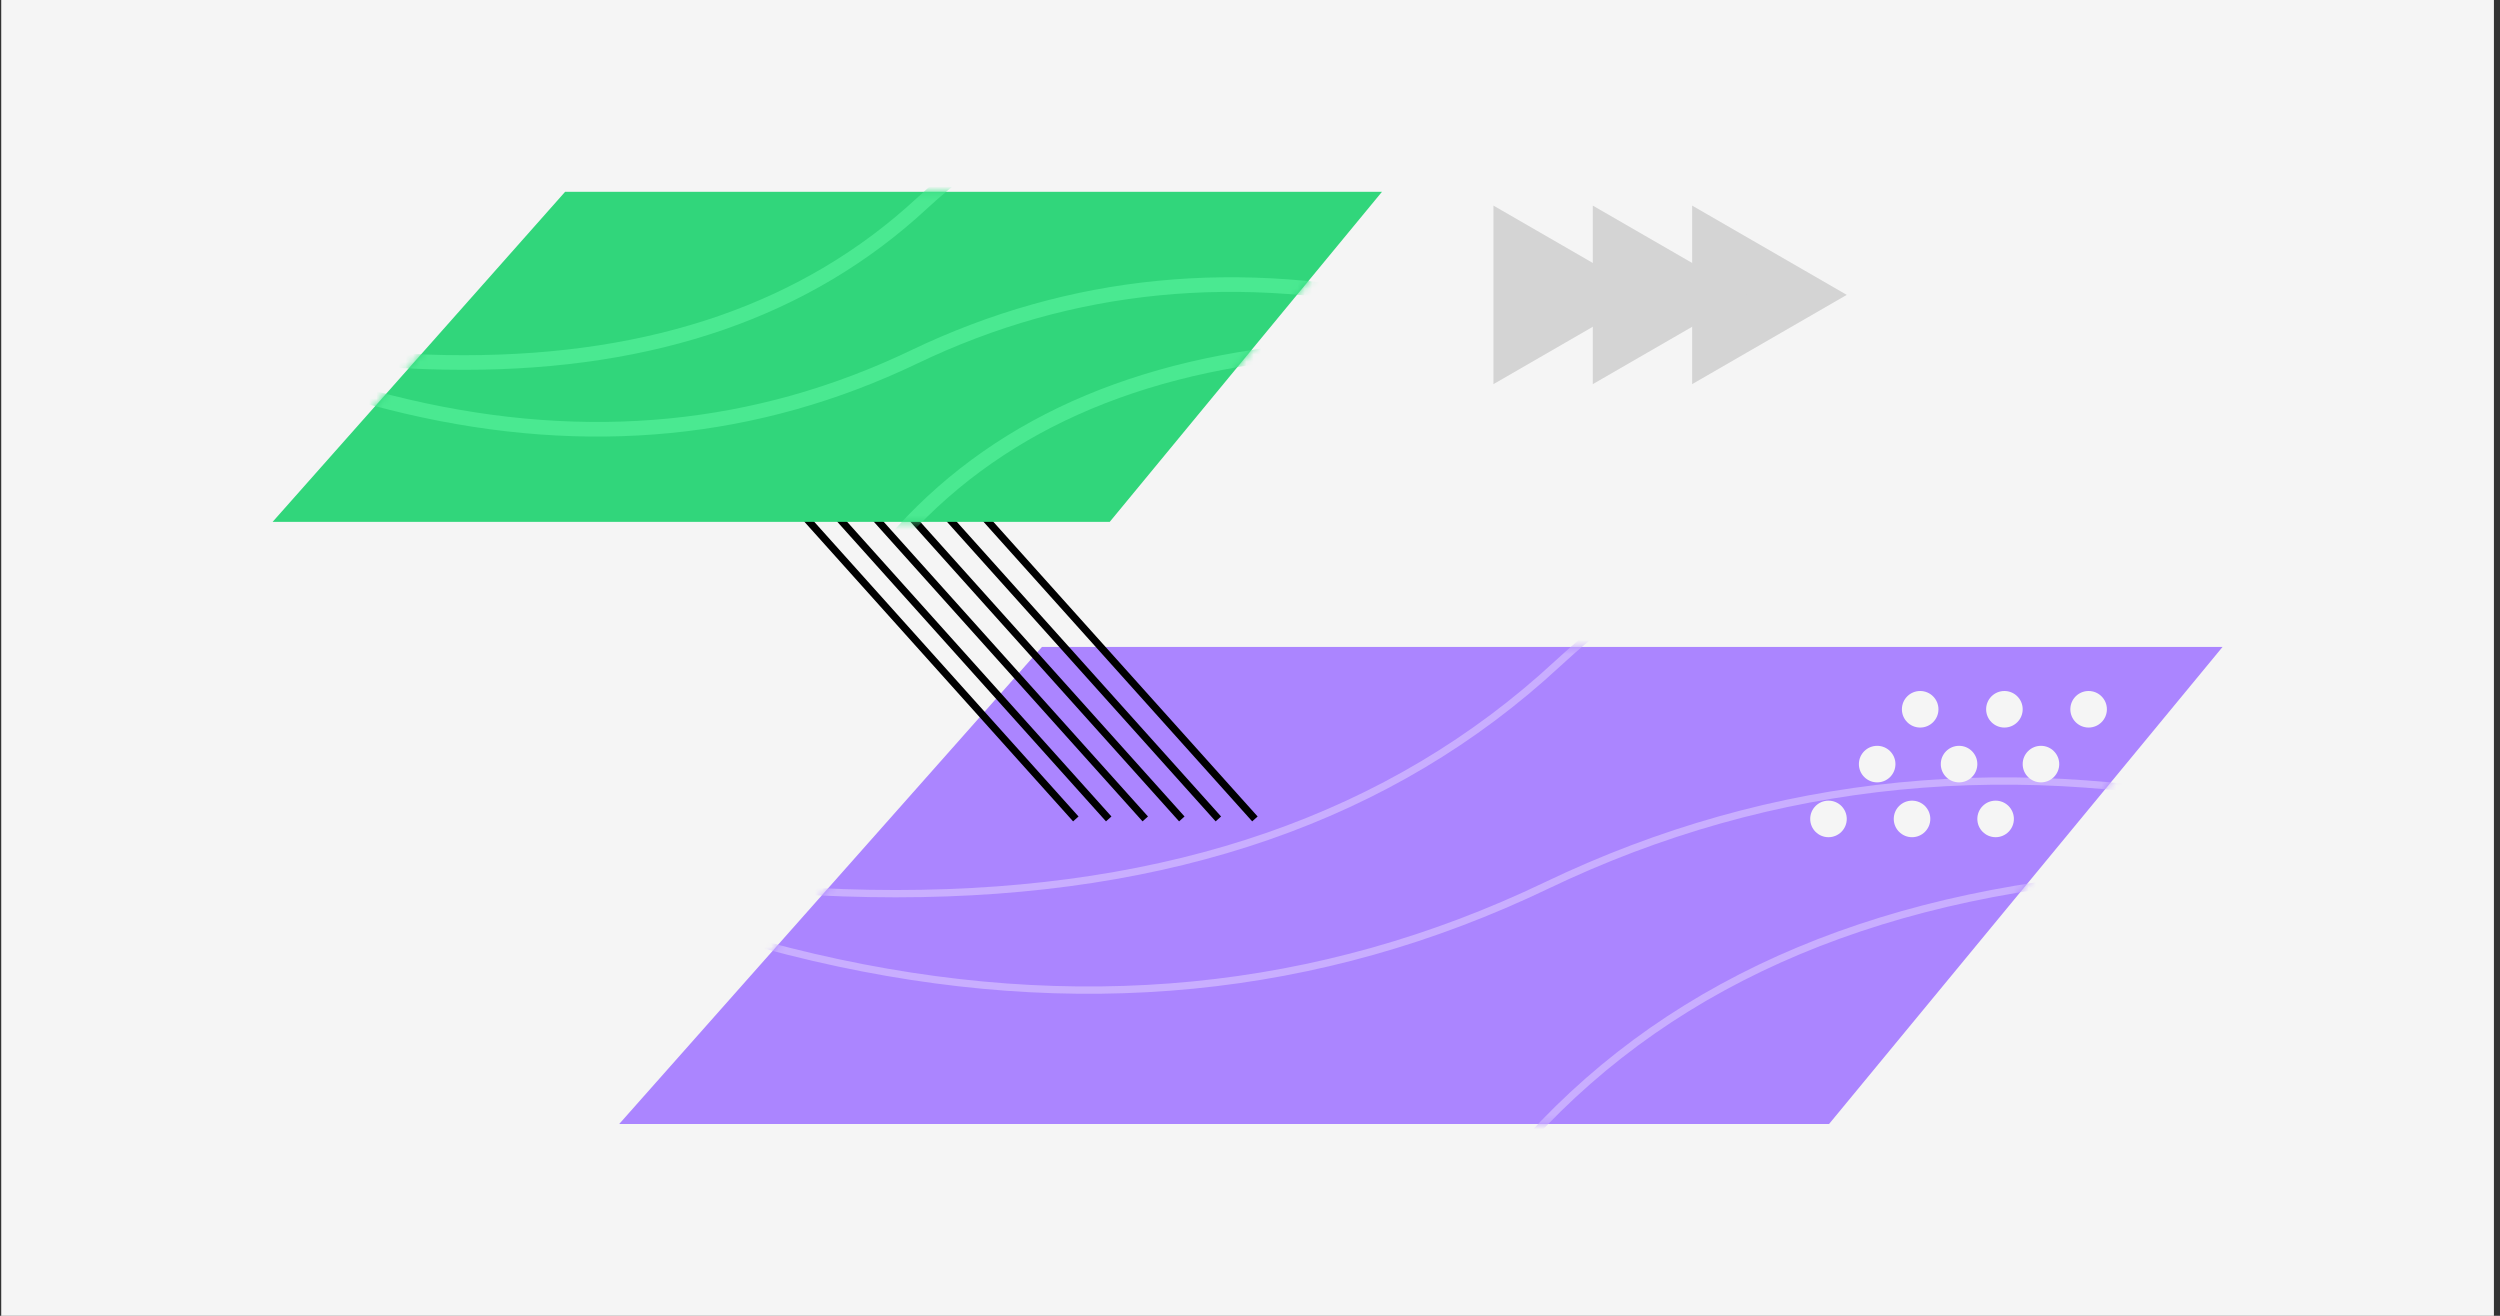 <svg width="342" height="180" viewBox="0 0 342 180" fill="none" xmlns="http://www.w3.org/2000/svg">
<rect x="0" y="0" width="342" height="180" fill="#333333" stroke="none"/>
<rect width="341" height="180" transform="translate(0.168)" fill="#F5F5F5"/>
<path d="M142.546 88.496L84.703 153.765H250.214L304.048 88.496H142.546Z" fill="#AB85FF"/>
<mask id="mask0" mask-type="alpha" maskUnits="userSpaceOnUse" x="84" y="88" width="221" height="66">
<path d="M142.546 88.496L84.703 153.765H250.214L304.048 88.496H142.546Z" fill="#AB85FF"/>
</mask>
<g mask="url(#mask0)">
<path d="M439.311 90.827C333.716 48.925 258.292 48.925 213.037 90.827C167.782 132.73 92.358 132.73 -13.237 90.827" stroke="#C9AEFF"/>
<path d="M426.082 171.075C345.132 108.044 273.616 91.401 211.534 121.147C149.452 150.892 77.936 134.249 -3.014 71.219" stroke="#C9AEFF"/>
<path d="M434.847 143.37C324.838 107.358 249.646 111.474 209.273 155.716C168.899 199.958 93.707 204.074 -16.302 168.063" stroke="#C9AEFF"/>
</g>
<path d="M103.672 63.529L147.172 112.029" stroke="black"/>
<path d="M108.172 63.529L151.672 112.029" stroke="black"/>
<path d="M113.172 63.529L156.672 112.029" stroke="black"/>
<path d="M118.172 63.529L161.672 112.029" stroke="black"/>
<path d="M123.172 63.529L166.672 112.029" stroke="black"/>
<path d="M128.172 63.529L171.672 112.029" stroke="black"/>
<path d="M77.311 26.235L37.289 71.395H151.808L189.057 26.235H77.311Z" fill="#31D67B"/>
<mask id="mask1" mask-type="alpha" maskUnits="userSpaceOnUse" x="37" y="26" width="153" height="46">
<path d="M77.311 26.235L37.289 71.395H151.808L189.057 26.235H77.311Z" fill="#31D67B"/>
</mask>
<g mask="url(#mask1)">
<path d="M282.646 27.848C209.584 -1.145 157.397 -1.145 126.085 27.848C94.772 56.841 42.585 56.841 -30.477 27.848" stroke="#4AE991" stroke-width="2"/>
<path d="M273.494 83.373C217.484 39.761 168.001 28.246 125.046 48.827C82.091 69.408 32.608 57.893 -23.402 14.281" stroke="#4AE991" stroke-width="2"/>
<path d="M279.558 64.203C203.441 39.286 151.415 42.134 123.48 72.746C95.545 103.357 43.519 106.205 -32.597 81.288" stroke="#4AE991" stroke-width="2"/>
</g>
<circle r="2.5" transform="matrix(1 0 0 -1 250.137 112.029)" fill="#F5F5F5"/>
<circle r="2.5" transform="matrix(1 0 0 -1 261.566 112.029)" fill="#F5F5F5"/>
<circle r="2.5" transform="matrix(1 0 0 -1 273 112.029)" fill="#F5F5F5"/>
<circle r="2.5" transform="matrix(1 0 0 -1 262.68 97.029)" fill="#F5F5F5"/>
<circle r="2.5" transform="matrix(1 0 0 -1 268 104.529)" fill="#F5F5F5"/>
<circle r="2.5" transform="matrix(1 0 0 -1 279.203 104.529)" fill="#F5F5F5"/>
<circle r="2.5" transform="matrix(1 0 0 -1 285.723 97.029)" fill="#F5F5F5"/>
<circle r="2.5" transform="matrix(1 0 0 -1 274.203 97.029)" fill="#F5F5F5"/>
<circle r="2.5" transform="matrix(1 0 0 -1 256.797 104.529)" fill="#F5F5F5"/>
<path d="M225.457 40.338L204.303 52.551V28.125L225.457 40.338Z" fill="#D4D4D4"/>
<path d="M252.637 40.338L231.483 52.551V28.125L252.637 40.338Z" fill="#D4D4D4"/>
<path d="M239.047 40.338L217.893 52.551V28.125L239.047 40.338Z" fill="#D4D4D4"/>
</svg>
